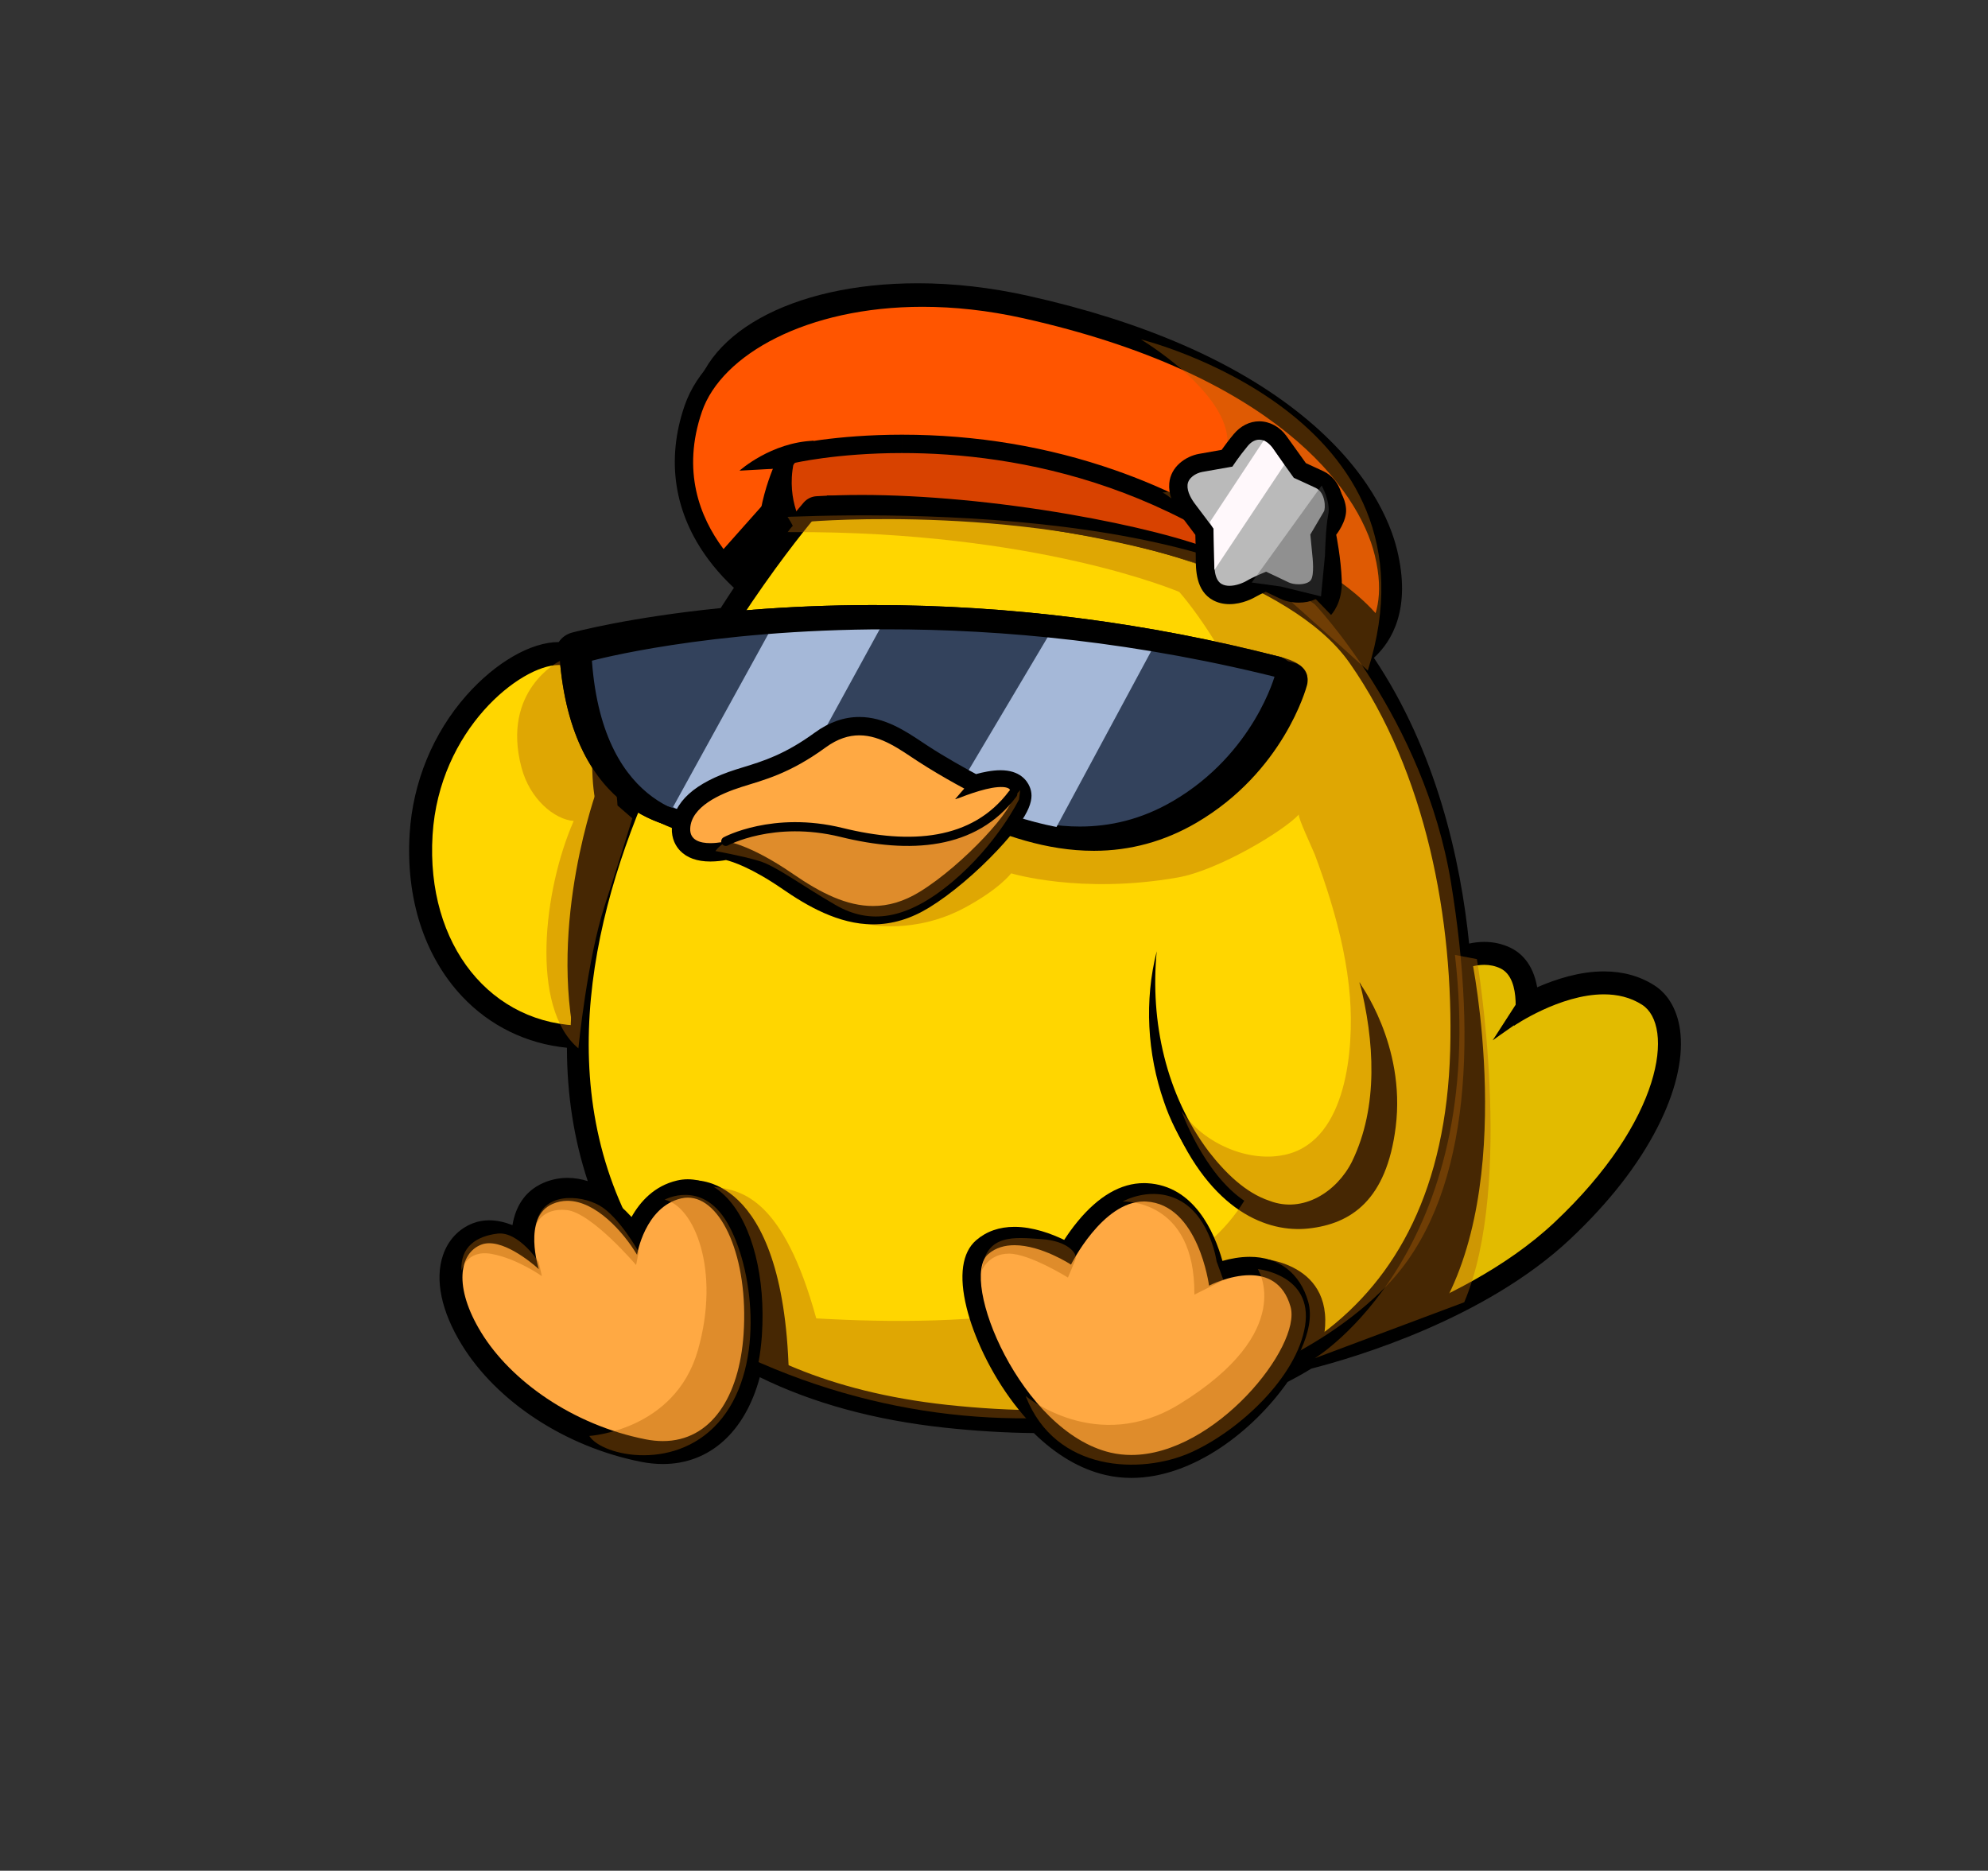 <?xml version="1.0" encoding="UTF-8"?><svg xmlns="http://www.w3.org/2000/svg" width="13.269cm" height="12.487cm" viewBox="0 0 376.126 353.951"><rect x="0" y="0" width="376.126" height="353.951" fill="#333333" stroke="none"/><defs><style>.cls-1{fill:#fff8fb;mix-blend-mode:overlay;}.cls-1,.cls-2,.cls-3,.cls-4,.cls-5,.cls-6,.cls-7,.cls-8,.cls-9,.cls-10,.cls-11,.cls-12{stroke-width:0px;}.cls-13{fill:none;stroke:#000;stroke-linecap:round;stroke-linejoin:round;stroke-width:1.737px;}.cls-2{fill:#515151;}.cls-2,.cls-12{mix-blend-mode:multiply;opacity:.4;}.cls-14{isolation:isolate;}.cls-4{fill:#e2bb00;}.cls-5{fill:#d84200;}.cls-6{fill:#a5b8d8;}.cls-7{fill:#bababa;}.cls-8{fill:#33425c;}.cls-9{fill:#ffa943;}.cls-10{fill:#ffd600;}.cls-11{fill:#f50;}.cls-12{fill:#af6308;}</style></defs><g class="cls-14"><g id="Duck"><path class="cls-3" d="M214.043,277.46c-1.518-.001-3.014-.172-4.447-.509-4.554-1.071-8.955-3.751-13.092-7.97-5.643-.027-11.539-.369-17.535-1.017-14.085-1.52-26.416-5.083-36.711-10.602-2.01,11.005-8.162,17.468-16.853,17.468-1.191,0-2.435-.127-3.697-.376-13.481-2.665-26.238-10.976-32.499-21.173-3.514-5.723-4.703-11.078-3.348-15.079.763-2.253,2.332-3.936,4.418-4.739.703-.27,1.471-.407,2.285-.407,2.149,0,4.423.981,6.337,2.118-.119-3.743.917-7.674,4.734-9.358,1.183-.521,2.435-.786,3.72-.786,2.783,0,5.5,1.254,7.927,3.109-4.118-9.71-6.073-20.408-5.829-31.929-7.889-.275-15.111-3.506-20.436-9.169-6.744-7.172-10.063-17.538-9.347-29.188,1.306-21.219,17.592-34.206,26.025-34.206.508,0,.995.046,1.454.137.045-.928.681-1.738,1.597-1.988.446-.122,10.936-2.949,28.865-4.695,4.614-7.281,8.915-13.248,11.984-17.304-.318-.637-.688-1.48-1.022-2.504-6.374-3.643-16.034-10.712-15.335-19.792.969-12.597,17.95-21.74,40.378-21.74,6.654,0,13.535.783,20.453,2.327,21.453,4.789,38.539,12.219,50.783,22.084,12.377,9.971,16.189,19.549,17.36,24.372,2.85,11.734-1.935,17.216-5.202,19.495.041.058.082.115.122.172,13.031,18.622,17.526,40.798,18.91,57.188,1.333-.547,2.998-1.019,4.777-1.019,1.406,0,2.736.29,3.952.862,3.389,1.595,4.151,5.636,4.17,8.863,3.512-1.835,9.018-4.143,14.503-4.143,3.196,0,6.028.782,8.418,2.324,2.215,1.429,3.608,4.114,3.922,7.561.731,8.024-4.193,21.962-20.203,37.017-15.94,14.989-40.606,22.117-48.339,24.064-1.621,1.006-3.335,1.965-5.106,2.857-5.887,8.604-17.04,17.673-28.095,17.673h-.002ZM114.288,147.056c.298,5.354,1.667,8.757,2.926,10.799.758-2.1,1.57-4.215,2.43-6.33-2.036-1.463-3.838-3.256-5.401-5.37.014.297.029.597.045.9Z"/><path class="cls-3" d="M173.619,57.934c6.242 0,12.976.712,19.98,2.275,47.445,10.591,63.437,32.207,66.507,44.848,3.43,14.124-5.043,17.824-6.382,18.314.576.676,1.13,1.366,1.633,2.086,11.819,16.89,17.462,38.626,18.769,59.434.099-.055.162-.09.162-.09,0,0,3.053-2.25,6.535-2.25.995 0,2.025.184,3.028.656,4.308,2.027,2.567,10.898,2.567,10.898,0,0,8.686-5.972,17.031-5.972,2.529,0,5.027.548,7.242,1.977,6.093,3.931,3.994,21.815-16.592,41.172-15.997,15.042-41.422,22.062-47.711,23.622-1.844,1.16-3.757,2.221-5.729,3.193-5.459,8.243-16.165,17.189-26.615,17.189-1.325,0-2.645-.144-3.95-.451-4.704-1.107-9.011-4.133-12.661-8.025-.065 0-.129 0-.194 0-5.969,0-12.016-.356-18.035-1.006-17.334-1.871-29.818-6.659-38.648-11.897-1.133,11.051-6.388,18.75-15.149,18.75-1.042,0-2.136-.109-3.276-.335-13.773-2.723-25.464-11.05-31.069-20.179-5.314-8.654-4.164-15.054,0-16.656.473-.182.979-.263,1.505-.263,4.101 0,9.385,4.907,9.385,4.907,0,0-3.157-9.809,2.562-12.332.941-.415,1.894-.602,2.844-.602,5.336.001,10.584,5.885,13.171,10.211,0,0,.164-.999.631-2.389-7.557-12.949-10.1-26.974-9.458-40.985-.385.014-.765.021-1.146.021-17.624,0-29.997-15.243-28.715-36.071,1.23-19.986,16.66-32.168,23.858-32.168.538,0,1.03.068,1.466.206,1.074.339,1.892.845,2.537,1.491-.153-1.162-.288-2.357-.38-3.625,0,0,10.955-2.991,29.56-4.729,5.177-8.247,10.007-14.881,13.334-19.216-.018-.005-.043-.011-.043-.011,0,0-1.061-1.526-1.768-4.105-5.935-3.277-15.632-9.929-14.998-18.163.862-11.211,16.603-19.736,38.213-19.736M118.03,162.115c1.3-3.887,2.749-7.702,4.303-11.416-3.738-2.255-7.779-6.319-10.395-13.6.03,2.861-.032,6.221.183,10.076.558,10.042,4.647,13.961,5.909,14.94M173.619,53.593c-0,0,0,0-0,0-23.973-0-41.467,9.764-42.542,23.745-.415,5.401,2.031,13.426,15.716,21.437.098.264.197.515.295.752-2.89,3.863-6.678,9.173-10.739,15.522-17.472,1.77-27.727,4.535-28.172,4.656-1.04.284-1.9.93-2.466,1.775-.005-0-.009-0-.014-0-5.251-0-11.924,3.852-17.417,10.052-6.35,7.168-10.177,16.469-10.775,26.191-.754,12.254,2.773,23.195,9.932,30.808,5.242,5.574,12.189,8.956,19.826,9.71.011,8.926,1.33,17.361,3.941,25.233-1.222-.388-2.509-.613-3.848-.613-1.589-0-3.136.326-4.597.971-3.606,1.591-5.253,4.661-5.803,7.969-1.416-.551-2.912-.914-4.392-.914-1.081,0-2.111.186-3.064.552-2.699,1.038-4.722,3.193-5.695,6.068-1.565,4.624-.303,10.63,3.554,16.912,6.664,10.853,19.665,19.347,33.927,22.167,1.4.277,2.786.417,4.118.417,8.904,0,15.599-6.151,18.348-16.431,10.01,4.917,21.746,8.125,34.983,9.553,5.759.621,11.423.965,16.863,1.022,4.245,4.147,8.779,6.807,13.499,7.918,1.597.376,3.261.566,4.945.566,11.718,0,23.121-8.964,29.569-18.157,1.549-.795,3.053-1.64,4.49-2.522,8.218-2.094,32.868-9.364,48.97-24.504,7.347-6.908,12.923-14.055,16.573-21.242,3.275-6.448,4.763-12.518,4.305-17.554-.376-4.126-2.118-7.39-4.906-9.188-2.747-1.772-5.975-2.671-9.595-2.671-4.543,0-9.069,1.452-12.616,3.008-.791-4.528-3.146-6.586-5.134-7.522-1.507-.709-3.148-1.069-4.876-1.069-1.001-0-1.964.122-2.865.318-1.62-15.902-6.182-36.386-18.018-54.062,3.468-3.182,7.084-9.321,4.385-20.434-1.236-5.089-5.232-15.176-18.108-25.549-12.506-10.075-29.891-17.65-51.672-22.512-7.072-1.579-14.113-2.379-20.926-2.38h0Z"/><path class="cls-9" d="M251.535,195.873s2.215-2.782,3.276-3.768"/><path class="cls-3" d="M251.535,195.873c.644-1.723,1.18-3.408,2.094-5.04.491-1.042,1.763-1.51,2.767-.889,1.386.781,1.102,3.001-.403,3.434-1.539.625-3.019,1.629-4.458,2.496h0Z"/><path class="cls-11" d="M253.371,125.163l-106.96-10.612c-.248-.024-.487-.102-.702-.227-.227-.132-22.607-13.485-14.548-36.991,4.244-12.378,22.09-21.024,43.397-21.024,6.329,0,12.862.742,19.419,2.206,21.387,4.774,38.413,12.175,50.605,21.998,12.277,9.891,16.053,19.367,17.211,24.136,2.086,8.588-.05,13.666-2.209,16.414-2.419,3.078-5.419,4-5.546,4.037-.161.048-.328.072-.496.072-.057,0-.114-.003-.171-.009Z"/><path class="cls-3" d="M174.558,58.045c5.963,0,12.357.672,19.041,2.164,47.445,10.591,63.437,32.207,66.507,44.848,3.719,15.314-6.563,18.377-6.563,18.377l-106.961-10.612s-21.469-12.497-13.779-34.927c3.695-10.777,19.835-19.851,41.754-19.851M174.558,54.572c-22.038,0-40.559,9.128-45.04,22.198-3.533,10.303-1.975,20.357,4.503,29.073,4.776,6.426,10.569,9.84,10.814,9.982.43.25.909.405,1.404.455l106.961,10.612c.114.011.229.017.343.017.335,0,.669-.049.992-.145,4.65-1.385,12.505-7.876,8.947-22.526-1.21-4.982-5.133-14.866-17.809-25.078-12.402-9.991-29.667-17.508-51.316-22.34-6.681-1.491-13.342-2.248-19.798-2.248h0Z"/><path class="cls-5" d="M250.547,125.556c-5.374,0-89.259-21.486-98.807-23.936-.402-.103-.753-.347-.991-.686-.161-.23-3.929-5.732-2.288-13.662.137-.661.645-1.183,1.302-1.338.337-.08,8.416-1.953,20.928-1.953,23.184,0,56.76,6.284,85.061,36.222.367.388.535.923.455,1.452-.049.327-.615,3.21-5.278,3.876-.101.014-.229.025-.382.025Z"/><path class="cls-3" d="M170.69,85.717c21.272-.001,55.327,5.559,83.799,35.678,0,0-.288,1.914-3.806,2.416-.036.005-.081.008-.136.008-5.309,0-98.375-23.882-98.375-23.882,0,0-3.518-5.026-2.01-12.314,0,0,8.075-1.906,20.529-1.907M170.695,82.243v3.473l-.001-3.473h-.004c-12.712.001-20.981,1.918-21.327,2-1.314.31-2.33,1.354-2.603,2.677-1.791,8.656,2.388,14.754,2.566,15.01.476.68,1.179,1.166,1.982,1.373,15.612,4.006,93.768,23.991,99.238,23.991.222,0,.427-.014.628-.043,5.906-.844,6.68-4.881,6.749-5.338.159-1.056-.177-2.127-.911-2.903-13.064-13.819-28.531-23.921-45.973-30.025-12.781-4.473-26.356-6.741-40.346-6.741h0Z"/><path class="cls-4" d="M244.937,256.988c-.655,0-1.269-.373-1.563-.982-.125-.259-3.083-6.445-4.671-14.943-2.126-11.387-.702-21.459,4.119-29.129,11.035-17.556,28.914-27.706,30.542-28.605.624-.436,3.794-2.512,7.459-2.512,1.342,0,2.609.276,3.767.821,3.444,1.621,4.009,5.988,3.917,9.194,3.413-1.854,9.194-4.433,14.942-4.433,3.111,0,5.864.759,8.183,2.255,2.131,1.375,3.418,3.876,3.725,7.236.722,7.922-4.171,21.713-20.068,36.661-18.5,17.396-48.704,24.12-49.981,24.398-.124.026-.247.04-.37.04Z"/><path class="cls-3" d="M280.822,182.553c.995,0,2.025.184,3.028.656,4.308,2.027,2.567,10.898,2.567,10.898,0,0,8.686-5.972,17.032-5.972,2.529 0,5.027.548,7.242,1.977,6.093,3.931,3.994,21.815-16.592,41.172-18.363,17.267-49.161,23.966-49.161,23.966,0,0-11.858-24.556-.646-42.393,11.212-17.837,29.996-28.055,29.996-28.055,0,0,3.053-2.25,6.535-2.25M280.822,179.079c-4.051,0-7.453,2.135-8.382,2.775-2.147,1.198-20,11.513-31.09,29.155-12.096,19.243-.059,44.679.459,45.752.588,1.218,1.816,1.963,3.127,1.963.245,0,.492-.026.739-.08,1.296-.282,31.954-7.107,50.802-24.829,10.721-10.081,21.765-25.38,20.608-38.084-.351-3.855-1.954-6.887-4.512-8.537-2.604-1.68-5.674-2.532-9.125-2.532-4.868-0-9.728,1.723-13.316,3.408-.52-4.956-2.857-7.088-4.803-8.004-1.391-.655-2.907-.986-4.507-.986h0Z"/><path class="cls-10" d="M110.552,195.807c-8.193,0-15.727-3.214-21.213-9.049-6.663-7.085-9.942-17.34-9.232-28.875,1.29-20.966,17.303-33.798,25.592-33.798.718,0,1.387.096,1.989.286,5.973,1.887,5.985,7.388,6,15.002.005,2.288.01,4.88.167,7.707.553,9.948,4.777,13.333,5.375,13.764l5.286,2.276c.724.312,1.147,1.072,1.031,1.852l-4.063,27.171c-.101.675-.588,1.228-1.244,1.414l-7.548,2.139c-.124.035-.252.057-.381.063-.59.032-1.179.047-1.758.047Z"/><path class="cls-3" d="M105.698,125.821c.538-0,1.029.068,1.466.206,6.279,1.983,4.296,9.253,4.957,21.149.661,11.896,6.279,15.201,6.279,15.201l5.429,2.338-4.063,27.171-7.548,2.14c-.559.03-1.116.045-1.665.045-17.627,0-29.994-15.251-28.712-36.081,1.23-19.985,16.66-32.166,23.858-32.168M105.699,122.348v3.473l-0-3.473h-.002c-8.865.002-25.972,13.454-27.324,35.428-.74,12.018,2.705,22.733,9.7,30.172,5.819,6.188,13.802,9.596,22.479,9.596.611,0,1.234-.017,1.851-.05.258-.014.513-.056.761-.127l7.548-2.14c1.313-.372,2.286-1.479,2.488-2.828l4.063-27.171c.233-1.559-.613-3.08-2.061-3.704l-5.102-2.197c-.742-.589-4.03-3.673-4.512-12.344-.154-2.78-.16-5.349-.165-7.615-.016-7.719-.03-14.385-7.214-16.653-.771-.244-1.616-.367-2.511-.367h0Z"/><path class="cls-10" d="M197.241,268.554c-5.823-.001-11.955-.344-18.225-1.021-45.528-4.912-58.253-29.402-59.177-31.31-14.585-24.693-13.383-56.769,3.48-92.763,12.661-27.025,29.876-47.046,30.048-47.245.307-.354.743-.569,1.21-.597,2.642-.156,5.457-.236,8.368-.236,25.917,0,56.313,6.194,66.695,10.635,10.044,4.297,21.124,9.849,27.138,18.445,13.068,18.676,20.113,45.761,19.329,74.312-.679,24.717-9.078,43.219-24.964,54.991-13.242,9.812-31.377,14.789-53.9,14.789h-.003Z"/><path class="cls-3" d="M162.947,97.12c25.619,0,55.765,6.112,66.012,10.495,9.204,3.937,20.465,9.363,26.399,17.844,14.477,20.689,19.691,48.648,19.015,73.268-1.436,52.261-37.552,68.091-77.132,68.091-5.969,0-12.019-.36-18.038-1.01-45.933-4.957-57.829-30.401-57.829-30.401-35.028-59.151,33.307-138.054,33.307-138.054,2.68-.159,5.443-.233,8.266-.233M162.947,93.646c-2.945,0-5.795.08-8.471.239-.935.055-1.807.486-2.42,1.193-.71.82-17.546,20.403-30.309,47.646-7.547,16.109-12.056,31.528-13.404,45.831-1.703,18.073,1.651,34.388,9.969,48.496,1.259,2.539,14.652,27.26,60.518,32.209,6.332.683,12.527,1.03,18.411,1.03,22.906,0,41.39-5.091,54.938-15.131,16.336-12.106,24.972-31.061,25.666-56.339.794-28.915-6.365-56.38-19.641-75.355-6.266-8.955-17.609-14.653-27.879-19.046-5.602-2.396-16.075-5.058-28.016-7.12-13.646-2.357-27.625-3.655-39.362-3.655h0Z"/><path class="cls-3" d="M218.849,179.99c-1.276,13.308,1.766,27.191,9.867,37.914,3.055,3.938,6.912,7.787,11.465,9.292,6.334,2.441,12.757-1.705,15.61-7.41,5.089-10.458,4.238-22.933,1.445-34.015,5.325,12.216,7.274,31.445-3.27,41.573-14.205,12.107-29.374-5.743-33.745-18.888-3.175-9.099-3.734-19.167-1.372-28.466h0Z"/><path class="cls-9" d="M143.181,88.135s3.366-1.146,4.792-1.403"/><path class="cls-3" d="M143.181,88.135c1.472-1.102,2.833-2.231,4.484-3.112.976-.612,2.299-.319,2.809.746.745,1.406-.692,3.121-2.193,2.673-1.633-.305-3.42-.259-5.1-.307h0Z"/><path class="cls-3" d="M153.273,98.677s42.485-3.528,75.686,8.938c0,0-21.837-8.428-33.558-10.297-11.721-1.869-20.384-3.228-25.82-3.228s-13.08-.34-13.08-.34l-3.228,4.926Z"/><path class="cls-3" d="M165.344,117.952c21.236,0,47.273,2.281,75.916,9.673,0,0-3.952,14.928-19.319,23.929-6.026,3.53-11.986,4.831-17.638,4.831-8.762,0-16.789-3.127-23.195-5.929-7.706-3.371-12.008-6.86-17.369-6.86-1.97,0-4.082.471-6.56,1.592-8.505,3.848-20,8.443-24.661,8.443-.392,0-.735-.032-1.024-.101,0,0-.016 0-.047 0-1.07,0-19.992-.413-22.125-29.637,0,0,21.759-5.941,56.022-5.941M165.344,114.478c-34.335,0-56.031,5.816-56.937,6.064-1.602.437-2.67,1.947-2.549,3.604,2.245,30.753,22.326,32.727,25.263,32.85.432.073.893.108,1.399.108,5.87,0,18.868-5.483,26.093-8.752,1.935-.875,3.564-1.283,5.128-1.283,2.823,0,5.559,1.407,9.345,3.354,1.919.987,4.093,2.105,6.632,3.216,7.384,3.231,15.474,6.22,24.587,6.22,6.856,0,13.381-1.786,19.394-5.308,16.414-9.614,20.745-25.371,20.921-26.037.237-.894.107-1.846-.36-2.644-.467-.798-1.234-1.377-2.129-1.608-25.156-6.492-50.99-9.783-76.784-9.783h0Z"/><path class="cls-3" d="M130.917,223.345s17.285-2.082,18.326,36.443l-6.872-1.666s4.373-25.614-11.454-34.777Z"/><path class="cls-3" d="M113.008,149.209s-9.371,25.406-3.957,48.938c0,0,1.666-16.868,4.998-27.072,3.332-10.204,5.206-16.452,5.206-16.452l-6.247-5.414Z"/><path class="cls-3" d="M257.148,185.843s8.865,11.796,6.918,27.378c-1.736,13.891-8.464,18.339-16.507,19.218-7.658.837-18.429-3.146-25.77-20.376,0,0,11.687,19.178,23.373,17.23s15.882-13.484,15.582-24.721c-.3-11.237-3.596-18.728-3.596-18.728Z"/><path class="cls-3" d="M252.81,109.593s6.134,4.011,9.437,8.965l-4.718,5.426-9.201-9.909,4.482-4.482Z"/><path class="cls-3" d="M238.937,123.529s3.475.668,5.145,1.336c1.67.668,3.742,1.871,3.207,4.276l-3.207.267-5.145-5.88Z"/><path class="cls-3" d="M278.435,181.355s8.839,42.724-6.482,67.474l-23.572,7.955s33-20.036,26.518-76.313l3.536.884Z"/><path class="cls-3" d="M238.021,238.078s15.316.425,12.338,15.529l-8.296,6.594s10.211-16.167-4.042-22.123Z"/><path class="cls-3" d="M146.893,87.16s-5.089,10.469-2.908,19.193l6.252-6.252s-1.89-10.905-.872-13.667-2.472.727-2.472.727Z"/><path class="cls-3" d="M139.914,89.05s5.961-5.38,14.104-5.671l-3.78,2.763-2.472,2.472-7.852.436Z"/><path class="cls-12" d="M116.831,152.402c-.115-2.071-.446-4.783-1.359-6.478-1.639-3.045-5.621-23.654-5.621-23.654l-3.981,2.81s-11.106,5.519-7.193,20.193c1.578,5.917,6.188,9.76,9.862,10.06-5.72,13.018-8.284,35.307.889,43.02,0,0,1.666-16.868,4.998-27.072,3.332-10.204,5.206-16.452,5.206-16.452l-2.801-2.427Z"/><path class="cls-12" d="M219.945,93.191s13.063-1.001,12.271-10.328c-.792-9.327-16.359-18.645-16.359-18.645,0,0,58.252,14.29,42.928,62.658,0,0-36.126-32.774-38.84-33.685Z"/><path class="cls-12" d="M279.425,181.467s7.185,42.309-2.395,64.927l-28.273,10.597s33-20.036,26.518-76.313l4.149.789Z"/><path class="cls-12" d="M274.523,166.971c-5.09-31.051-25.819-52.689-25.819-52.689-31.927-21.639-106.097-16.154-106.097-16.154,9.825,0-1.801,2.587,7.003,2.547,46.686-.212,73.502,11.322,73.502,11.322,0,0,10.165,11.229,16.444,30.114-3.125,3.45-10.619,10.758-20.354,13.738-12.956,3.966-28.423-.264-28.423-.264,0,0-4.363,7.668-11.766,12.03-7.403,4.363-14.807,7.271-14.807,7.271,0,0,8.826,1.984,18.376-3.173,6.61-3.569,8.725-6.478,8.725-6.478,0,0,13.192,4.017,31.542.786,7.649-1.347,20.024-8.789,22.908-11.922-.33.358,2.68,6.72,2.992,7.554,1.078,2.885,2.085,5.797,2.98,8.743,1.807,5.945,3.199,12.057,3.678,18.263.736,9.528-.492,26.851-11.879,29.727-7.231,1.827-15.947-2.127-20.012-8.223,0,0,4.148,11.803,11.9,17.026-14.007,22.71-53.46,23.828-80.982,22.255-6.214-22.584-13.973-24.205-19.098-24.858-9.818-1.251-11.84,22.206-11.84,22.206,53.957,35.632,114.21,21.834,138.81-3.467,15.565-16.008,17.307-45.303,12.217-76.354Z"/><path class="cls-9" d="M125.406,274.397c-1.163,0-2.378-.123-3.613-.367-13.368-2.643-26.012-10.876-32.212-20.974-3.445-5.611-4.62-10.836-3.307-14.714.721-2.128,2.199-3.717,4.163-4.472.653-.251,1.369-.378,2.129-.378,2.339,0,4.851,1.221,6.844,2.504-.282-3.492.273-7.959,4.403-9.781,1.127-.498,2.32-.75,3.544-.75,4.754,0,9.334,3.812,12.537,7.949,1.236-3.12,3.749-7.235,8.601-8.363.543-.126,1.095-.19,1.641-.19,2.207,0,4.347,1.041,6.188,3.01,4.46,4.771,6.795,14.217,6.094,24.655-.907,13.49-7.425,21.87-17.011,21.871h-.001Z"/><path class="cls-3" d="M130.135,226.597c6.338,0,11.524,11.326,10.55,25.813-.797,11.849-6.127,20.251-15.278,20.251-1.043,0-2.135-.109-3.277-.335-13.773-2.723-25.464-11.05-31.069-20.179-5.314-8.654-4.164-15.054,0-16.656.473-.182.98-.263,1.505-.263,4.101,0,9.385,4.907,9.385,4.907,0,0-3.157-9.809,2.562-12.332.941-.415,1.894-.602,2.844-.602,5.336-0,10.584,5.885,13.171,10.211,0,0,1.474-9.069,8.36-10.67.419-.098.836-.145,1.247-.145M130.135,223.124c-.677,0-1.362.079-2.034.236-4.295.999-6.975,3.986-8.613,6.897-.727-.792-1.477-1.529-2.23-2.187-3.296-2.881-6.628-4.341-9.902-4.341-1.468 0-2.897.302-4.246.897-3.667,1.618-5.121,4.948-5.441,8.416-1.618-.751-3.378-1.287-5.105-1.287-.974,0-1.899.166-2.752.494-2.454.944-4.295,2.91-5.185,5.537-1.481,4.375-.248,10.12,3.472,16.179,6.542,10.654,19.323,18.995,33.356,21.769,1.345.266,2.674.401,3.951.401,10.588,0,17.77-9.001,18.744-23.491.733-10.901-1.78-20.848-6.558-25.958-2.178-2.33-4.757-3.561-7.457-3.561h0Z"/><path class="cls-12" d="M111.494,271.688s16.189-.966,20.538-16.189c4.349-15.222-.725-27.303-6.282-28.511,0,0,7.007-3.866,11.839,4.349,4.832,8.215,7.249,26.578-.966,36.968-8.215,10.39-22.712,7.249-25.128,3.383Z"/><path class="cls-12" d="M101.41,231.799s1.114-3.342,5.817-2.847c4.704.495,13.12,10.397,13.12,10.397l.495-2.476s-3.713-6.684-7.427-8.788-11.016-2.599-12.006,3.713Z"/><path class="cls-12" d="M87.3,240.464s.866-4.085,5.694-3.218,9.531,4.208,9.531,4.208l-.619-2.723s-3.837-5.817-7.798-5.322c-3.961.495-7.055,2.476-6.808,7.055Z"/><path class="cls-9" d="M282.415,196.836s5.141-5.526,6.202-6.512"/><path class="cls-3" d="M282.415,196.836l5.02-7.785c1.305-1.95,4.24-.059,3.001,1.936.091.268-7.729,5.57-8.021,5.849h0Z"/><path class="cls-7" d="M232.614,112.571c-.852,0-1.618-.18-2.276-.534-2.366-1.274-2.366-4.391-2.366-6.667,0-1.405-.063-3.718-.094-4.763-.712-.958-2.397-3.22-3.002-3.999-1.403-1.803-2.05-3.488-1.924-5.007.19-2.272,2.317-3.678,4.213-4.022.92-.167,3.657-.648,4.978-.879.515-.75,1.453-2.063,2.599-3.438,1.248-1.498,2.595-1.812,3.505-1.812,1.4,0,2.784.752,3.701,2.014.741,1.018,3.164,4.407,3.981,5.551.744.337,2.328,1.057,3.73,1.717,1.161.547,2.002,1.584,2.433,3,.375,1.231.454,2.977-.119,3.933-.26.434-1.667,2.822-2.277,3.861.072.778.204,2.176.281,2.872.369,3.327.218,5.209-.505,6.292-.925,1.388-2.758,1.595-3.768,1.595-1.004,0-1.988-.204-2.698-.559-.762-.381-2.521-1.206-3.502-1.664-.837.36-2.032.897-2.645,1.265-1.002.602-2.643,1.245-4.243,1.245h0Z"/><path class="cls-3" d="M238.246,83.186c.942,0,1.784.594,2.296,1.299.893,1.229,4.244,5.919,4.244,5.919,0,0,2.234,1.005,4.132,1.899s1.899,3.909,1.564,4.467-2.569,4.356-2.569,4.356c0,0,.223,2.457.335,3.462.112,1.005.447,4.132-.223,5.138-.384.576-1.354.822-2.323.822-.722,0-1.444-.137-1.921-.375-1.117-.558-4.244-2.01-4.244-2.01,0,0-2.457,1.005-3.574,1.675-.785.471-2.121.997-3.35.997-.52,0-1.021-.094-1.453-.327-1.452-.782-1.452-3.239-1.452-5.138s-.112-5.361-.112-5.361c0,0-2.569-3.462-3.351-4.467-.782-1.005-1.675-2.457-1.564-3.797.112-1.34,1.564-2.234,2.792-2.457,1.229-.223,5.696-1.005,5.696-1.005,0,0,1.229-1.899,2.904-3.909.715-.858,1.47-1.187,2.171-1.187M238.246,79.712c-1.811,0-3.53.865-4.839,2.437-.92,1.104-1.713,2.174-2.274,2.964-1.424.25-3.5.615-4.279.757-2.527.459-5.367,2.403-5.632,5.586-.164,1.967.604,4.059,2.283,6.218.51.655,1.845,2.444,2.653,3.53.032,1.16.078,2.991.078,4.166,0,2.405,0,6.43,3.279,8.196.914.492,1.957.742,3.1.742,2.459,0,4.554-1.142,5.137-1.492.357-.214,1.039-.54,1.727-.848.961.45,2.163,1.018,2.75,1.311,1.291.645,2.731.742,3.474.742,2.344,0,4.195-.841,5.214-2.369.982-1.473,1.21-3.631.786-7.448-.059-.533-.153-1.513-.225-2.283.682-1.158,1.761-2.991,1.985-3.364.937-1.562.743-3.848.292-5.331-.569-1.872-1.761-3.316-3.355-4.066-1.192-.561-2.497-1.158-3.328-1.535-.99-1.385-3.046-4.259-3.718-5.183-1.243-1.709-3.151-2.729-5.106-2.729h0Z"/><path class="cls-3" d="M251.835,116.345s2.191-2.191,2.028-6.49-1.055-8.681-1.055-8.681c0,0,2.028-2.515,1.866-4.868-.162-2.353-1.623-4.056-1.623-4.056,0,0,.73,3.245-.325,5.111s-2.677,3.651-2.677,3.651c0,0,1.055,4.219.243,6.734s-2.758,4.3-2.515,4.462,4.056,4.138,4.056,4.138Z"/><path class="cls-1" d="M228.876,98.821l10.222-15.496s1.136.649,1.704,1.46,2.191,3.164,2.191,3.164l-13.224,19.877-.171-7.818-.722-1.188Z"/><path class="cls-8" d="M204.303,158.122c-8.793,0-16.679-2.919-23.891-6.074-2.489-1.089-4.638-2.194-6.534-3.169-4.003-2.058-6.896-3.546-10.139-3.546-1.794,0-3.706.47-5.844,1.438-5.714,2.585-19.625,8.597-25.376,8.597-.457,0-.862-.035-1.23-.106-2.532-.086-21.545-1.725-23.699-31.242-.061-.828.474-1.583,1.274-1.802.22-.06,22.378-6.003,56.48-6.003,25.648,0,51.336,3.273,76.35,9.729.448.116.831.405,1.064.804.234.399.299.875.18,1.322-.168.638-4.316,15.727-20.12,24.983-5.743,3.364-11.973,5.069-18.516,5.069Z"/><path class="cls-3" d="M165.344,117.952c21.236,0,47.273,2.281,75.916,9.673,0,0-3.952,14.928-19.319,23.929-6.026,3.53-11.986,4.831-17.638,4.831-8.762,0-16.789-3.127-23.195-5.929-7.706-3.371-12.008-6.86-17.369-6.86-1.97,0-4.082.471-6.56,1.592-8.505,3.848-20,8.443-24.661,8.443-.392,0-.735-.032-1.024-.101,0,0-.016 0-.047 0-1.07,0-19.992-.413-22.125-29.637,0,0,21.759-5.941,56.022-5.941M165.344,114.478c-34.335,0-56.031,5.816-56.937,6.064-1.602.437-2.67,1.947-2.549,3.604,2.245,30.753,22.326,32.727,25.263,32.85.432.073.893.108,1.399.108,5.87,0,18.868-5.483,26.093-8.752,1.935-.875,3.564-1.283,5.128-1.283,2.823,0,5.559,1.407,9.345,3.354,1.919.987,4.093,2.105,6.632,3.216,7.384,3.231,15.474,6.22,24.587,6.22,6.856,0,13.381-1.786,19.394-5.308,16.414-9.614,20.745-25.371,20.921-26.037.237-.894.107-1.846-.36-2.644-.467-.798-1.234-1.377-2.129-1.608-25.156-6.492-50.99-9.783-76.784-9.783h0Z"/><path class="cls-6" d="M181.45,148.777l17.343-29.198s14.05,1.098,19.538,2.634l-18.441,34.247s-12.513-2.195-18.441-7.684Z"/><path class="cls-6" d="M127.33,152.706l18.485-33.572s15.157-.757,20.993-.757l-18.709,34.157s-15.791,2.918-20.769.172Z"/><path class="cls-3" d="M168.011,119.069c21.236,0,47.273,2.281,75.916,9.673,0,0-3.952,14.928-19.319,23.929-6.026,3.53-11.986,4.831-17.638,4.831-8.762,0-16.789-3.127-23.195-5.929-7.706-3.371-12.008-6.86-17.369-6.86-1.97,0-4.082.471-6.56,1.592-8.505,3.848-20,8.443-24.661,8.443-.392,0-.735-.032-1.024-.101,0,0-.016 0-.047 0-1.07,0-19.992-.413-22.125-29.637,0,0,21.759-5.941,56.022-5.941M168.011,115.595c-34.335,0-56.031,5.816-56.937,6.064-1.602.437-2.67,1.947-2.549,3.604,2.245,30.753,22.326,32.727,25.263,32.85.432.073.893.108,1.399.108,5.87,0,18.868-5.483,26.092-8.752,1.935-.875,3.564-1.283,5.128-1.283,2.823,0,5.559,1.407,9.345,3.354,1.919.987,4.093,2.105,6.632,3.216,7.384,3.231,15.474,6.22,24.587,6.22,6.856,0,13.381-1.786,19.394-5.308,16.414-9.614,20.745-25.371,20.921-26.037.237-.894.107-1.846-.36-2.644-.467-.798-1.234-1.377-2.129-1.608-25.156-6.492-50.99-9.783-76.784-9.783h0Z"/><path class="cls-9" d="M165.168,173.154c-4.75,0-9.716-1.962-16.103-6.361-6.78-4.67-10.743-5.66-11.691-5.841-.567.114-1.732.312-2.979.312h-0c-2.008,0-3.513-.509-4.471-1.512-.529-.553-1.145-1.537-1.074-3.078.182-4.011,3.863-7.186,10.942-9.438.468-.149.945-.295,1.434-.446,3.781-1.16,8.066-2.475,13.979-6.79,2.373-1.731,4.854-2.609,7.374-2.609,4.225,0,7.8,2.38,10.954,4.481.355.236.707.471,1.054.698,3.807,2.489,8.255,4.893,9.88,5.754,1.067-.323,3.096-.858,4.83-.858,2.521,0,3.519,1.124,3.912,2.067,1.686,4.044-11.234,16.35-18.29,20.68-3.226,1.979-6.415,2.941-9.75,2.941Z"/><path class="cls-3" d="M162.578,139.128c4.143,0,7.771,2.747,11.058,4.896,4.867,3.182,10.669,6.177,10.669,6.177,0,0,2.829-.998,4.992-.998,1.081 0,1.997.25,2.309.998.936,2.246-9.359,13.477-17.595,18.531-3.041,1.866-5.953,2.685-8.842,2.685-4.936,0-9.804-2.394-15.117-6.055-8.423-5.803-12.728-6.177-12.728-6.177,0,0-1.402.341-2.928.341-1.865,0-3.913-.51-3.81-2.774.187-4.118,5.615-6.551,9.733-7.862,4.118-1.31,8.985-2.433,15.91-7.487,2.248-1.641,4.358-2.275,6.35-2.275M162.578,135.655c-2.896,0-5.721.99-8.397,2.943-5.678,4.143-9.815,5.413-13.466,6.533-.494.152-.977.3-1.45.45-7.843,2.496-11.931,6.201-12.15,11.014-.098,2.155.791,3.559,1.553,4.357,1.299,1.36,3.226,2.049,5.727,2.049,1.169,0,2.257-.151,2.96-.277,1.164.281,4.786,1.408,10.726,5.5,4.506,3.104,10.521,6.668,17.088,6.668,3.665,0,7.151-1.046,10.659-3.198,4.033-2.475,8.876-6.551,12.955-10.904,6.691-7.14,6.852-9.95,6.03-11.924-.488-1.171-1.853-3.136-5.515-3.136-1.621-0-3.404.393-4.636.73-1.931-1.036-5.784-3.159-9.124-5.343-.344-.225-.691-.456-1.043-.69-3.193-2.126-7.166-4.772-11.916-4.772h0Z"/><path class="cls-9" d="M180.708,151.208s3.047-1.833,4.386-2.386"/><path class="cls-3" d="M180.708,151.208c1.205-1.389,2.296-2.781,3.723-3.991.824-.804,2.179-.799,2.903.134,1.026,1.216-.016,3.196-1.577,3.077-1.66.048-3.397.472-5.049.781h0Z"/><path class="cls-9" d="M180.383,151.407s4.261-1.809,7.296-2.335c3.035-.525,5.72.058.467,3.619-5.253,3.561-8.405.117-7.763-1.284Z"/><path class="cls-12" d="M192.798,151.251s-4.173,8.565-12.738,15.703c-8.565,7.138-15.483,8.016-21.962,4.283s-11.201-7.357-14.495-8.346c-3.294-.988-8.236-1.867-8.236-1.867,0,0,1.757-3.075,9.444-4.173s9.773-.11,18.009,1.428,15.703,1.647,20.644-.878,9.553-7.906,9.553-7.906l-.22,1.757Z"/><path class="cls-9" d="M214.044,277.026c-1.483,0-2.946-.167-4.348-.497-7.337-1.727-12.98-7.445-16.422-11.939-4.047-5.284-7.306-11.871-8.716-17.618-.915-3.728-1.437-8.663,1.271-11.001,1.619-1.398,3.673-2.107,6.105-2.107,3.877,0,7.88,1.837,10.041,3.011,2.055-3.482,7.44-11.285,14.449-11.285.156,0,.315.004.473.012,8.881.443,12.14,10.587,13.165,15.202,1.616-.597,3.971-1.266,6.397-1.266,4.718,0,8.049,2.562,9.378,7.217.986,3.452-.903,8.686-5.182,14.359-5.537,7.34-15.828,15.912-26.61,15.912Z"/><path class="cls-3" d="M216.423,227.326c.128,0,.257.003.386.01,9.948.497,11.938,15.917,11.938,15.917,0,0,3.805-1.979,7.711-1.979,3.155 0,6.375,1.291,7.708,5.958,2.145,7.507-14.283,28.057-30.122,28.057-1.324,0-2.646-.144-3.95-.451-16.912-3.979-28.72-32.727-23.13-37.554,1.424-1.23,3.168-1.685,4.969-1.685,5.119 0,10.699,3.674,10.699,3.674,0,0,5.935-11.947,13.791-11.947M216.423,223.853c-4.344,0-8.556,2.435-12.52,7.236-1.012,1.225-1.872,2.449-2.557,3.506-2.428-1.168-5.916-2.469-9.413-2.469-2.86-0-5.296.851-7.24,2.529-2.67,2.306-3.3,6.708-1.822,12.73,2.662,10.848,12.621,27.586,26.427,30.834,1.532.36,3.128.543,4.746.543,11.42,0,22.219-8.944,27.997-16.604,2.181-2.892,7.08-10.228,5.465-15.881-1.539-5.387-5.566-8.477-11.048-8.477-1.863-0-3.661.345-5.175.774-1.529-5.454-5.373-14.262-14.301-14.708-.187-.009-.374-.014-.559-.014h0Z"/><path class="cls-12" d="M194.052,264.129s13.405,11.21,29.115,1.532c22.343-13.764,14.813-25.54,14.813-25.54,0,0,10.471,1.022,8.939,10.727s-12.514,19.921-21.709,24.007c-9.194,4.086-25.54,3.831-31.158-10.727Z"/><path class="cls-12" d="M212.396,227.336s13.739-.647,13.577,17.618l5.496-2.748-1.293-3.556s-1.131-8.082-6.627-11.314c-5.496-3.233-11.153,0-11.153,0Z"/><path class="cls-12" d="M185.726,240.429s1.293-3.233,5.172-3.233,11.153,4.526,11.153,4.526c0,0,1.131-2.586,1.455-3.556s-1.455-3.394-6.465-3.718-10.506-1.131-11.314,5.98Z"/><path class="cls-2" d="M236.819,110.218l13.237-18.357s1.748,3.122,1.249,5.495-.624,7.742-.624,7.742l-.749,7.742-7.617-1.873-5.495-.749Z"/><path class="cls-13" d="M137.323,159.186s8.985-4.867,21.9-1.685c12.915,3.182,25.082,2.433,32.382-7.3"/><path class="cls-3" d="M136.071,104.807l10.063-11.32s4.198,6.074,3.82,6.074-8.449,11.854-8.828,11.854-5.055-6.608-5.055-6.608Z"/></g></g></svg>
